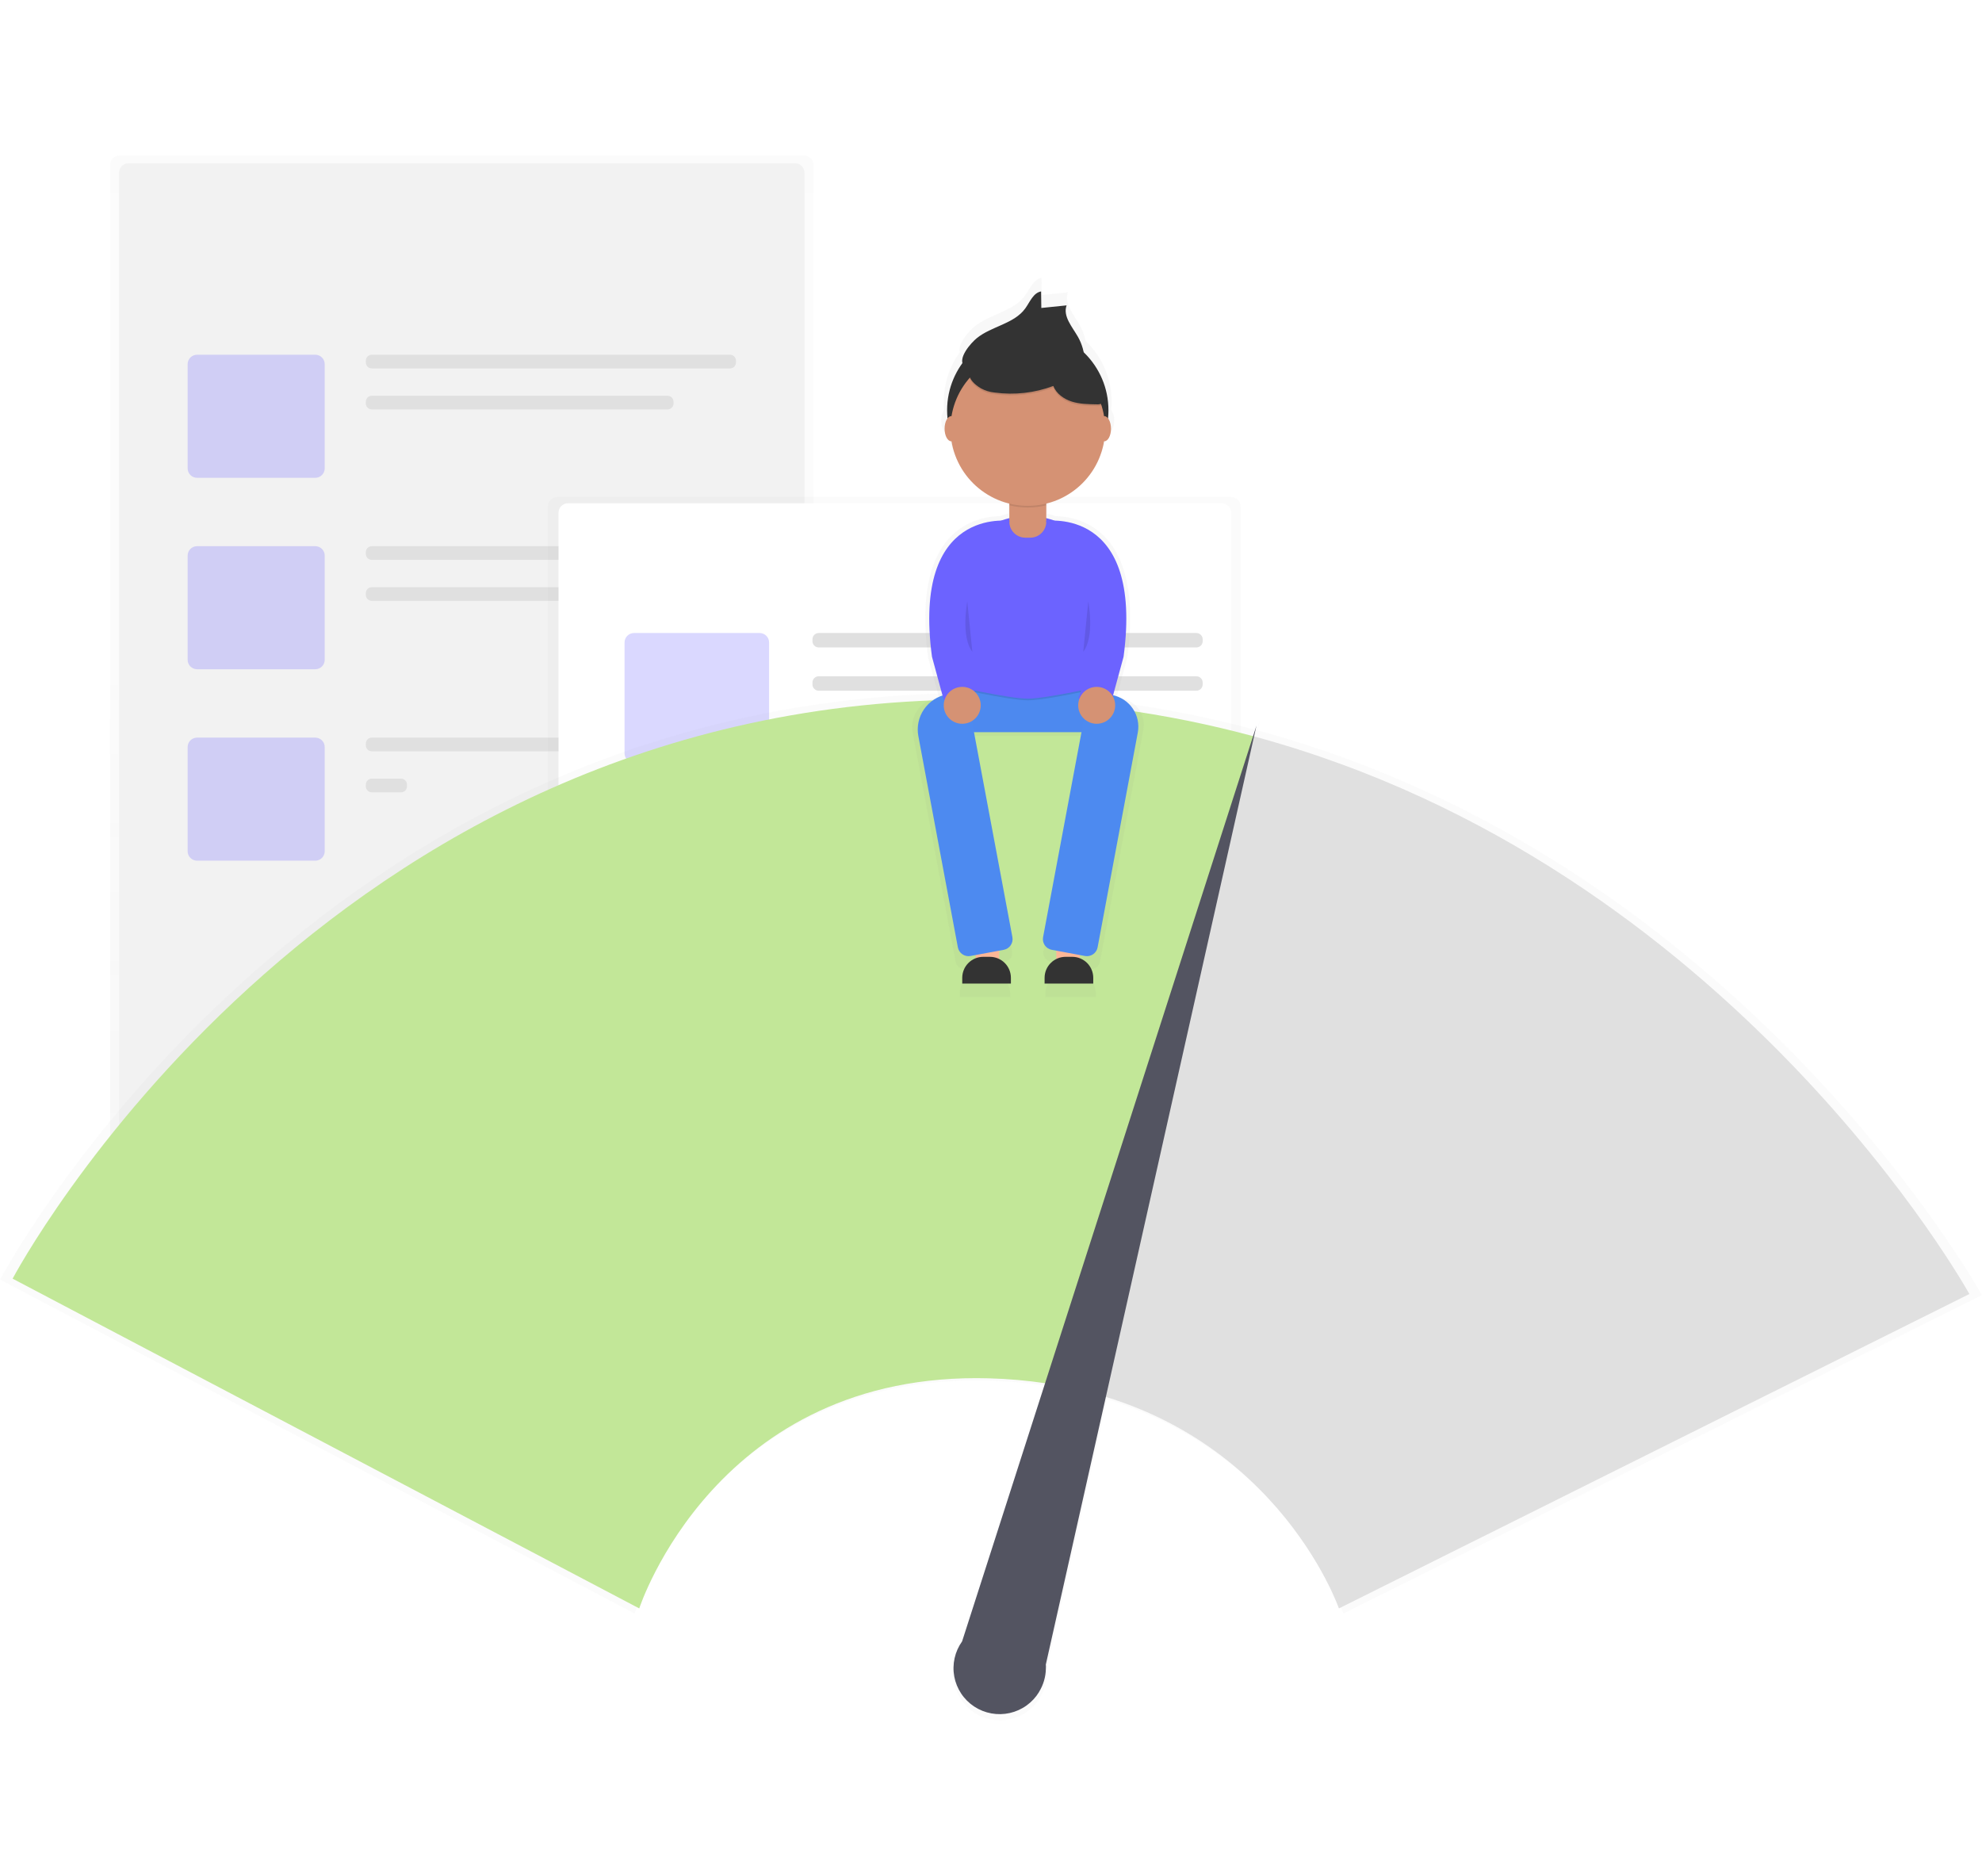 <svg width="671" height="635" viewBox="0 0 171 135" fill="none" xmlns="http://www.w3.org/2000/svg">
<g opacity="0.5">
<path opacity="0.5" d="M69.371 0H10.314C9.863 0 9.498 0.365 9.498 0.815V90.691C9.498 91.14 9.863 91.505 10.314 91.505H69.371C69.822 91.505 70.188 91.14 70.188 90.691V0.815C70.188 0.365 69.822 0 69.371 0Z" fill="url(#paint0_linear)"/>
</g>
<path d="M68.592 0.672H11.091C10.64 0.672 10.274 1.037 10.274 1.487V89.512C10.274 89.962 10.64 90.327 11.091 90.327H68.592C69.043 90.327 69.409 89.962 69.409 89.512V1.487C69.409 1.037 69.043 0.672 68.592 0.672Z" fill="#F2F2F2"/>
<g opacity="0.5">
<path opacity="0.5" d="M27.198 17.188H17.006C16.555 17.188 16.189 17.553 16.189 18.003V26.991C16.189 27.441 16.555 27.806 17.006 27.806H27.198C27.65 27.806 28.015 27.441 28.015 26.991V18.003C28.015 17.553 27.65 17.188 27.198 17.188Z" fill="#6C63FF"/>
</g>
<path d="M62.985 17.188H32.076C31.793 17.188 31.564 17.417 31.564 17.699V17.858C31.564 18.14 31.793 18.369 32.076 18.369H62.985C63.268 18.369 63.497 18.14 63.497 17.858V17.699C63.497 17.417 63.268 17.188 62.985 17.188Z" fill="#E0E0E0"/>
<path d="M57.597 20.726H32.076C31.793 20.726 31.564 20.955 31.564 21.237V21.396C31.564 21.678 31.793 21.907 32.076 21.907H57.597C57.88 21.907 58.109 21.678 58.109 21.396V21.237C58.109 20.955 57.88 20.726 57.597 20.726Z" fill="#E0E0E0"/>
<g opacity="0.5">
<path opacity="0.5" d="M27.198 33.703H17.006C16.555 33.703 16.189 34.068 16.189 34.518V43.506C16.189 43.956 16.555 44.32 17.006 44.32H27.198C27.65 44.32 28.015 43.956 28.015 43.506V34.518C28.015 34.068 27.65 33.703 27.198 33.703Z" fill="#6C63FF"/>
</g>
<path d="M62.985 33.703H32.076C31.793 33.703 31.564 33.931 31.564 34.214V34.373C31.564 34.655 31.793 34.883 32.076 34.883H62.985C63.268 34.883 63.497 34.655 63.497 34.373V34.214C63.497 33.931 63.268 33.703 62.985 33.703Z" fill="#E0E0E0"/>
<path d="M62.985 37.241H32.076C31.793 37.241 31.564 37.47 31.564 37.752V37.911C31.564 38.193 31.793 38.422 32.076 38.422H62.985C63.268 38.422 63.497 38.193 63.497 37.911V37.752C63.497 37.47 63.268 37.241 62.985 37.241Z" fill="#E0E0E0"/>
<g opacity="0.5">
<path opacity="0.5" d="M27.198 50.218H17.006C16.555 50.218 16.189 50.582 16.189 51.032V60.02C16.189 60.47 16.555 60.835 17.006 60.835H27.198C27.65 60.835 28.015 60.47 28.015 60.02V51.032C28.015 50.582 27.65 50.218 27.198 50.218Z" fill="#6C63FF"/>
</g>
<path d="M62.985 50.218H32.076C31.793 50.218 31.564 50.446 31.564 50.728V50.888C31.564 51.169 31.793 51.398 32.076 51.398H62.985C63.268 51.398 63.497 51.169 63.497 50.888V50.728C63.497 50.446 63.268 50.218 62.985 50.218Z" fill="#E0E0E0"/>
<path d="M34.601 53.757H32.076C31.793 53.757 31.564 53.986 31.564 54.268V54.427C31.564 54.709 31.793 54.938 32.076 54.938H34.601C34.884 54.938 35.113 54.709 35.113 54.427V54.268C35.113 53.986 34.884 53.757 34.601 53.757Z" fill="#E0E0E0"/>
<g opacity="0.5">
<path opacity="0.5" d="M106.227 29.462H48.08C47.629 29.462 47.263 29.827 47.263 30.277V82.434C47.263 82.884 47.629 83.249 48.08 83.249H106.227C106.678 83.249 107.044 82.884 107.044 82.434V30.277C107.044 29.827 106.678 29.462 106.227 29.462Z" fill="url(#paint1_linear)"/>
</g>
<path d="M105.405 30.002H49.004C48.553 30.002 48.187 30.367 48.187 30.817V81.284C48.187 81.734 48.553 82.099 49.004 82.099H105.405C105.856 82.099 106.221 81.734 106.221 81.284V30.817C106.221 30.367 105.856 30.002 105.405 30.002Z" fill="white"/>
<g opacity="0.5">
<path opacity="0.5" d="M65.537 41.195H54.702C54.251 41.195 53.885 41.56 53.885 42.01V51.574C53.885 52.024 54.251 52.389 54.702 52.389H65.537C65.989 52.389 66.354 52.024 66.354 51.574V42.01C66.354 41.56 65.989 41.195 65.537 41.195Z" fill="#6C63FF"/>
</g>
<path d="M103.221 41.195H70.636C70.338 41.195 70.096 41.437 70.096 41.735V41.9C70.096 42.198 70.338 42.439 70.636 42.439H103.221C103.52 42.439 103.762 42.198 103.762 41.9V41.735C103.762 41.437 103.52 41.195 103.221 41.195Z" fill="#E0E0E0"/>
<path d="M103.221 44.927H70.636C70.338 44.927 70.096 45.169 70.096 45.467V45.631C70.096 45.929 70.338 46.171 70.636 46.171H103.221C103.52 46.171 103.762 45.929 103.762 45.631V45.467C103.762 45.169 103.52 44.927 103.221 44.927Z" fill="#E0E0E0"/>
<path d="M103.221 58.468H53.179C52.88 58.468 52.638 58.71 52.638 59.008V59.173C52.638 59.471 52.88 59.712 53.179 59.712H103.221C103.519 59.712 103.762 59.471 103.762 59.173V59.008C103.762 58.71 103.519 58.468 103.221 58.468Z" fill="#E0E0E0"/>
<path d="M103.221 62.2H53.179C52.88 62.2 52.638 62.442 52.638 62.74V62.904C52.638 63.203 52.88 63.444 53.179 63.444H103.221C103.519 63.444 103.762 63.203 103.762 62.904V62.74C103.762 62.442 103.519 62.2 103.221 62.2Z" fill="#E0E0E0"/>
<path d="M103.221 67.174H53.179C52.88 67.174 52.638 67.416 52.638 67.714V67.878C52.638 68.176 52.88 68.418 53.179 68.418H103.221C103.519 68.418 103.762 68.176 103.762 67.878V67.714C103.762 67.416 103.519 67.174 103.221 67.174Z" fill="#E0E0E0"/>
<path d="M90.751 70.906H53.179C52.88 70.906 52.638 71.147 52.638 71.445V71.61C52.638 71.908 52.88 72.15 53.179 72.15H90.751C91.05 72.15 91.292 71.908 91.292 71.61V71.445C91.292 71.147 91.05 70.906 90.751 70.906Z" fill="#E0E0E0"/>
<g opacity="0.5">
<path opacity="0.5" d="M108.489 49.589L108.701 48.644L108.403 49.568C100.661 47.482 92.68 46.408 84.659 46.374C26.875 46.033 0 96.972 0 96.972L54.76 125.789C54.76 125.789 61.477 105.014 85.331 105.692C86.972 105.736 88.609 105.879 90.233 106.119L82.975 128.667C82.665 129.107 82.446 129.605 82.333 130.131C82.219 130.657 82.213 131.2 82.314 131.729C82.414 132.258 82.621 132.761 82.92 133.208C83.219 133.656 83.606 134.039 84.057 134.335C84.507 134.631 85.013 134.833 85.543 134.931C86.074 135.028 86.619 135.018 87.146 134.901C87.672 134.785 88.17 134.564 88.61 134.252C89.049 133.94 89.421 133.543 89.704 133.084V133.074C90.081 132.463 90.286 131.763 90.298 131.046C90.298 130.924 90.298 130.803 90.285 130.684L95.531 107.301C111.161 112.096 115.897 125.788 115.897 125.788L171 98.311C171 98.311 150.306 60.917 108.489 49.589Z" fill="url(#paint2_linear)"/>
</g>
<path d="M84.67 46.939C27.623 46.607 1.089 96.892 1.089 96.892L55.152 125.339C55.152 125.339 61.785 104.828 85.335 105.489C86.993 105.534 88.648 105.68 90.289 105.927L108.191 50.114C100.523 48.041 92.616 46.973 84.67 46.939Z" fill="#C2E798"/>
<path d="M108.191 50.114L90.289 105.932C109.825 108.893 115.516 125.339 115.516 125.339L169.911 98.216C169.911 98.216 149.473 61.297 108.191 50.114Z" fill="#E0E0E0"/>
<path d="M90.231 130.175L108.405 49.18L83.006 128.183C82.695 128.617 82.475 129.11 82.359 129.631C82.243 130.153 82.234 130.692 82.332 131.217C82.43 131.742 82.633 132.241 82.929 132.686C83.225 133.131 83.608 133.512 84.055 133.805C84.502 134.099 85.004 134.299 85.531 134.395C86.058 134.491 86.598 134.479 87.121 134.362C87.643 134.244 88.136 134.022 88.57 133.71C89.004 133.398 89.371 133.002 89.648 132.545V132.534C90.02 131.932 90.222 131.24 90.234 130.533C90.245 130.408 90.24 130.292 90.231 130.175Z" fill="#535461"/>
<g opacity="0.7">
<path opacity="0.7" d="M96.8 46.843L96.325 46.754L97.263 43.314C98.741 32.269 93.159 31.148 91.066 31.11C90.825 31.022 90.58 30.948 90.331 30.887V29.584C91.647 29.26 92.84 28.558 93.761 27.565C94.683 26.572 95.291 25.331 95.513 23.996H95.531C95.864 23.996 96.134 23.491 96.134 22.868C96.147 22.538 96.055 22.212 95.871 21.938C95.895 21.696 95.907 21.455 95.907 21.213C95.908 20.238 95.71 19.274 95.325 18.378C94.94 17.482 94.377 16.673 93.669 16.001C93.572 15.519 93.4 15.056 93.157 14.628C92.643 13.723 91.788 12.785 92.137 11.805L89.88 12.037L89.859 10.554C89.154 10.681 88.858 11.494 88.441 12.073C87.435 13.467 85.418 13.661 84.084 14.748C83.63 15.11 82.61 16.24 82.804 16.977C81.908 18.206 81.427 19.688 81.428 21.208C81.428 21.449 81.441 21.691 81.465 21.932C81.281 22.207 81.189 22.533 81.201 22.863C81.201 23.486 81.472 23.991 81.804 23.991H81.822C82.044 25.326 82.653 26.566 83.574 27.559C84.495 28.552 85.688 29.254 87.005 29.578V30.882C86.756 30.943 86.51 31.017 86.27 31.105C84.177 31.143 78.595 32.256 80.072 43.308L81.011 46.748L80.788 46.79C80.456 46.852 80.139 46.978 79.856 47.162C79.573 47.346 79.329 47.584 79.138 47.862C78.947 48.14 78.813 48.452 78.743 48.782C78.673 49.112 78.669 49.452 78.731 49.783L82.44 69.553C82.478 69.756 82.594 69.935 82.764 70.051C82.935 70.168 83.144 70.212 83.347 70.174L83.999 70.053V70.437C83.637 70.615 83.333 70.891 83.12 71.232C82.907 71.574 82.794 71.968 82.794 72.371V72.615H87.165V72.371C87.165 71.997 87.067 71.63 86.882 71.306C86.698 70.981 86.431 70.71 86.11 70.518V69.658L86.706 69.548C86.908 69.51 87.088 69.394 87.205 69.224C87.321 69.054 87.366 68.845 87.328 68.643L83.854 50.069H93.487L90.017 68.644C89.979 68.847 90.023 69.056 90.14 69.226C90.257 69.395 90.436 69.512 90.639 69.55L91.235 69.66V70.52C90.913 70.712 90.647 70.983 90.462 71.308C90.277 71.632 90.18 71.999 90.18 72.373V72.617H94.551V72.373C94.551 71.97 94.438 71.576 94.225 71.234C94.012 70.892 93.707 70.617 93.346 70.439V70.055L93.998 70.176C94.2 70.214 94.41 70.169 94.58 70.053C94.75 69.937 94.867 69.757 94.905 69.555L98.652 49.537C98.708 49.239 98.704 48.932 98.641 48.636C98.579 48.339 98.458 48.057 98.286 47.807C98.114 47.557 97.894 47.343 97.639 47.177C97.384 47.012 97.099 46.898 96.8 46.843Z" fill="url(#paint3_linear)"/>
</g>
<path d="M86.208 67.536H84.178V70.285H86.208V67.536Z" fill="#FDB797"/>
<path d="M93.168 67.536H91.138V70.285H93.168V67.536Z" fill="#FDB797"/>
<path d="M95.344 44.976H82.004V49.749H95.344V44.976Z" fill="#4D8AF0"/>
<g opacity="0.05">
<path opacity="0.05" d="M95.344 44.976H82.004V49.749H95.344V44.976Z" fill="black"/>
</g>
<path opacity="0.1" d="M82.004 45.843C82.004 45.843 86.981 47 88.673 47C90.365 47 95.342 45.843 95.342 45.843V45.119H82.004V45.843Z" fill="black"/>
<path d="M95.342 45.698C95.342 45.698 90.365 46.855 88.673 46.855C86.981 46.855 82.004 45.698 82.004 45.698V37.744C82.004 35.98 82.706 34.288 83.957 33.04C85.208 31.793 86.904 31.092 88.673 31.092C90.442 31.092 92.138 31.793 93.389 33.04C94.64 34.288 95.342 35.98 95.342 37.744V45.698Z" fill="#6C63FF"/>
<path d="M87.079 27.764H90.269V31.592C90.269 31.957 90.123 32.308 89.864 32.566C89.605 32.825 89.254 32.97 88.887 32.97H88.463C88.096 32.97 87.745 32.825 87.486 32.566C87.227 32.308 87.081 31.957 87.081 31.592V27.764H87.079Z" fill="#D59274"/>
<path d="M86.589 68.525L83.73 69.057C83.486 69.101 83.235 69.047 83.031 68.907C82.827 68.767 82.687 68.552 82.641 68.309L79.232 50.087C79.157 49.688 79.162 49.279 79.246 48.882C79.329 48.485 79.491 48.108 79.721 47.773C79.951 47.438 80.245 47.152 80.586 46.931C80.927 46.709 81.308 46.557 81.708 46.482L82.445 46.345C82.689 46.301 82.94 46.355 83.144 46.495C83.348 46.635 83.488 46.85 83.534 47.093L87.346 67.431C87.369 67.553 87.367 67.677 87.342 67.798C87.316 67.919 87.266 68.034 87.196 68.135C87.126 68.237 87.036 68.324 86.932 68.391C86.828 68.457 86.711 68.503 86.589 68.525Z" fill="#4D8AF0"/>
<path d="M90.75 68.525L93.609 69.057C93.853 69.101 94.104 69.047 94.308 68.907C94.512 68.767 94.652 68.552 94.698 68.309L98.165 49.783C98.3 49.058 98.142 48.309 97.724 47.701C97.306 47.093 96.663 46.676 95.936 46.54L94.894 46.346C94.65 46.303 94.399 46.356 94.195 46.497C93.991 46.637 93.851 46.852 93.805 47.094L89.993 67.433C89.97 67.554 89.972 67.679 89.998 67.799C90.024 67.92 90.073 68.034 90.144 68.136C90.214 68.237 90.304 68.324 90.408 68.391C90.512 68.457 90.628 68.503 90.75 68.525Z" fill="#4D8AF0"/>
<path opacity="0.1" d="M87.079 30.176C88.127 30.433 89.221 30.433 90.269 30.176V27.909H87.079V30.176Z" fill="black"/>
<path d="M88.673 28.921C92.517 28.921 95.633 25.813 95.633 21.979C95.633 18.145 92.517 15.037 88.673 15.037C84.829 15.037 81.713 18.145 81.713 21.979C81.713 25.813 84.829 28.921 88.673 28.921Z" fill="#333333"/>
<path d="M88.673 30.223C92.356 30.223 95.342 27.245 95.342 23.571C95.342 19.897 92.356 16.919 88.673 16.919C84.99 16.919 82.004 19.897 82.004 23.571C82.004 27.245 84.99 30.223 88.673 30.223Z" fill="#D59274"/>
<path d="M84.269 15.763C85.553 14.718 87.493 14.532 88.459 13.19C88.86 12.633 89.145 11.849 89.822 11.727L89.842 13.154L92.021 12.931C91.685 13.873 92.507 14.778 93.003 15.647C93.367 16.29 93.566 17.012 93.582 17.749C92.828 18.2 91.894 17.708 91.055 17.445C90.216 17.183 89.372 17.163 88.513 17.139C88.075 17.109 87.635 17.133 87.203 17.212C86.829 17.312 86.464 17.445 86.114 17.608C85.536 17.849 83.712 18.76 83.177 18.173C82.574 17.509 83.774 16.167 84.269 15.763Z" fill="#333333"/>
<path opacity="0.1" d="M84.632 20.234C84.997 20.433 85.398 20.556 85.812 20.596C87.521 20.829 89.261 20.634 90.875 20.029C91.14 20.697 91.783 21.157 92.471 21.374C93.159 21.592 93.888 21.602 94.609 21.613C94.767 21.631 94.927 21.601 95.068 21.526C95.39 21.311 95.234 20.815 95.047 20.478L94.117 18.798C93.843 18.302 93.56 17.795 93.135 17.42C92.601 16.949 91.893 16.728 91.196 16.589C89.546 16.261 87.843 16.318 86.219 16.754C84.482 17.212 82.251 18.796 84.632 20.234Z" fill="black"/>
<path d="M84.632 20.089C84.997 20.288 85.398 20.412 85.812 20.451C87.521 20.684 89.261 20.489 90.875 19.884C91.14 20.552 91.783 21.012 92.471 21.23C93.159 21.447 93.888 21.458 94.609 21.469C94.767 21.486 94.927 21.456 95.068 21.382C95.39 21.166 95.234 20.67 95.047 20.333L94.117 18.653C93.843 18.157 93.56 17.65 93.135 17.275C92.601 16.805 91.893 16.584 91.196 16.444C89.546 16.116 87.843 16.173 86.219 16.609C84.482 17.063 82.251 18.653 84.632 20.089Z" fill="#333333"/>
<path d="M95.272 24.655C95.593 24.655 95.853 24.17 95.853 23.571C95.853 22.972 95.593 22.486 95.272 22.486C94.951 22.486 94.691 22.972 94.691 23.571C94.691 24.17 94.951 24.655 95.272 24.655Z" fill="#D59274"/>
<path d="M82.076 24.655C82.397 24.655 82.657 24.17 82.657 23.571C82.657 22.972 82.397 22.486 82.076 22.486C81.756 22.486 81.496 22.972 81.496 23.571C81.496 24.17 81.756 24.655 82.076 24.655Z" fill="#D59274"/>
<path d="M87.105 31.534C87.105 31.534 78.667 30.223 80.408 43.24L81.423 46.971L84.327 46.855C84.327 46.855 82.443 42.51 83.601 39.624C84.759 36.738 87.105 31.534 87.105 31.534Z" fill="#6C63FF"/>
<path d="M90.242 31.534C90.242 31.534 98.679 30.223 96.938 43.24L95.923 46.971L93.019 46.855C93.019 46.855 94.903 42.51 93.745 39.624C92.587 36.738 90.242 31.534 90.242 31.534Z" fill="#6C63FF"/>
<path d="M83.019 49.024C83.9 49.024 84.614 48.312 84.614 47.433C84.614 46.554 83.9 45.841 83.019 45.841C82.137 45.841 81.423 46.554 81.423 47.433C81.423 48.312 82.137 49.024 83.019 49.024Z" fill="#D59274"/>
<path d="M94.618 49.024C95.5 49.024 96.214 48.312 96.214 47.433C96.214 46.554 95.5 45.841 94.618 45.841C93.737 45.841 93.023 46.554 93.023 47.433C93.023 48.312 93.737 49.024 94.618 49.024Z" fill="#D59274"/>
<path d="M84.841 69.128H85.402C85.883 69.128 86.345 69.319 86.686 69.658C87.026 69.998 87.217 70.458 87.217 70.938V71.434H83.019V70.938C83.019 70.7 83.066 70.464 83.157 70.244C83.249 70.024 83.383 69.824 83.553 69.656C83.722 69.487 83.923 69.354 84.144 69.263C84.365 69.173 84.602 69.127 84.841 69.128Z" fill="#333333"/>
<path d="M91.946 69.128H92.507C92.989 69.128 93.45 69.319 93.791 69.658C94.131 69.998 94.322 70.458 94.322 70.938V71.434H90.124V70.938C90.124 70.7 90.171 70.464 90.262 70.244C90.354 70.024 90.488 69.824 90.658 69.656C90.827 69.487 91.028 69.354 91.249 69.263C91.47 69.173 91.707 69.127 91.946 69.128Z" fill="#333333"/>
<path opacity="0.1" d="M83.454 38.467C83.454 38.467 82.873 41.503 83.89 42.812L83.454 38.467Z" fill="black"/>
<path opacity="0.1" d="M93.894 38.467C93.894 38.467 94.475 41.503 93.458 42.812L93.894 38.467Z" fill="black"/>
<defs>
<linearGradient id="paint0_linear" x1="39.842" y1="91.505" x2="39.842" y2="0" gradientUnits="userSpaceOnUse">
<stop stop-color="#808080" stop-opacity="0.25"/>
<stop offset="0.54" stop-color="#808080" stop-opacity="0.12"/>
<stop offset="1" stop-color="#808080" stop-opacity="0.1"/>
</linearGradient>
<linearGradient id="paint1_linear" x1="25455.4" y1="24759.3" x2="25455.4" y2="8781.58" gradientUnits="userSpaceOnUse">
<stop stop-color="#808080" stop-opacity="0.25"/>
<stop offset="0.54" stop-color="#808080" stop-opacity="0.12"/>
<stop offset="1" stop-color="#808080" stop-opacity="0.1"/>
</linearGradient>
<linearGradient id="paint2_linear" x1="102600" y1="73105.2" x2="102600" y2="29724.2" gradientUnits="userSpaceOnUse">
<stop stop-color="#808080" stop-opacity="0.25"/>
<stop offset="0.54" stop-color="#808080" stop-opacity="0.12"/>
<stop offset="1" stop-color="#808080" stop-opacity="0.1"/>
</linearGradient>
<linearGradient id="paint3_linear" x1="12433" y1="29789.5" x2="12433" y2="8516.25" gradientUnits="userSpaceOnUse">
<stop stop-color="#808080" stop-opacity="0.25"/>
<stop offset="0.54" stop-color="#808080" stop-opacity="0.12"/>
<stop offset="1" stop-color="#808080" stop-opacity="0.1"/>
</linearGradient>
</defs>
</svg>
